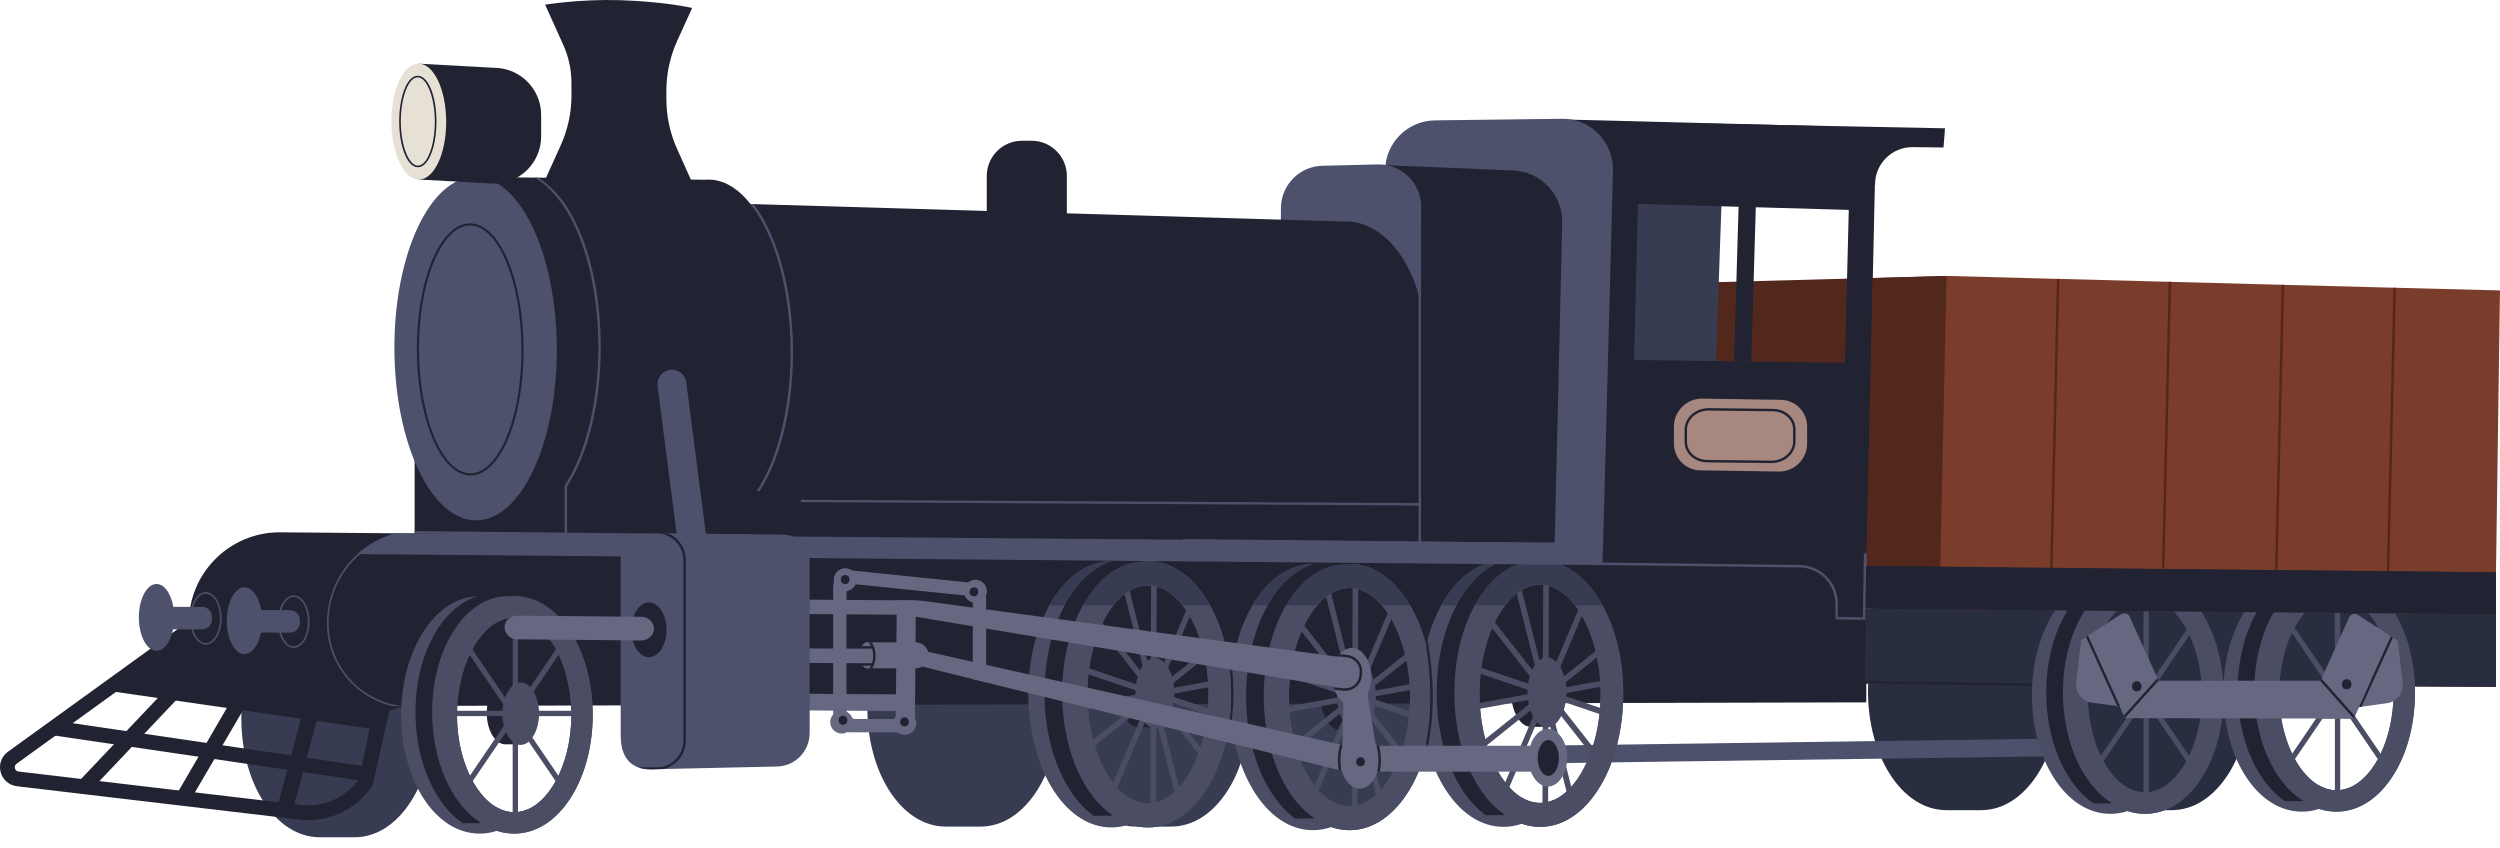 <svg width="3902" height="1324" viewBox="0 0 3902 1324" fill="none" xmlns="http://www.w3.org/2000/svg">
<g clip-path="url(#clip0_1642_255)">
<path d="M646.09 1243.05C665.25 1209.48 675.73 1166.67 675.73 1121.54C675.73 1073.42 663.8 1027.92 642.15 993.44C618.98 956.56 587.37 936.25 553.14 936.25C551.12 936.25 504.06 933.64 495.51 936.34C462.73 937.78 432.57 957.92 410.27 993.44C388.61 1027.92 376.69 1073.41 376.69 1121.54C376.69 1169.67 388.62 1215.17 410.27 1249.64C433.43 1286.53 465.05 1306.83 499.28 1306.83C508.49 1306.83 550.85 1306.83 553.13 1306.83C570.06 1306.83 586.34 1301.86 601.29 1292.38C612.19 1285.47 622.36 1276.15 631.56 1264.61C635.25 1259.97 638.79 1254.99 642.15 1249.64C643.5 1247.48 644.82 1245.28 646.1 1243.04L646.09 1243.05Z" fill="#383C52"/>
<path d="M1623.17 1226.38C1642.33 1192.81 1652.81 1150 1652.81 1104.87C1652.81 1056.75 1640.88 1011.25 1619.23 976.77C1596.06 939.89 1564.45 919.58 1530.22 919.58C1528.2 919.58 1481.14 916.97 1472.59 919.67C1439.81 921.11 1409.65 941.25 1387.35 976.77C1365.69 1011.25 1353.77 1056.74 1353.77 1104.87C1353.77 1153 1365.7 1198.5 1387.35 1232.97C1410.51 1269.86 1442.13 1290.16 1476.36 1290.16C1485.57 1290.16 1527.93 1290.16 1530.21 1290.16C1547.14 1290.16 1563.42 1285.19 1578.37 1275.71C1589.27 1268.8 1599.44 1259.48 1608.64 1247.94C1612.33 1243.3 1615.87 1238.32 1619.23 1232.97C1620.58 1230.81 1621.9 1228.61 1623.18 1226.37L1623.17 1226.38Z" fill="#383C52"/>
<path d="M1920.66 1226.38C1939.82 1192.81 1950.3 1150 1950.3 1104.87C1950.3 1056.75 1938.38 1011.25 1916.72 976.77C1893.55 939.89 1861.94 919.58 1827.71 919.58C1825.69 919.58 1778.63 916.97 1770.08 919.67C1737.3 921.11 1707.14 941.25 1684.84 976.77C1663.18 1011.25 1651.26 1056.74 1651.26 1104.87C1651.26 1153 1663.18 1198.5 1684.84 1232.97C1708 1269.86 1739.62 1290.16 1773.85 1290.16C1783.06 1290.16 1825.42 1290.16 1827.7 1290.16C1844.63 1290.16 1860.91 1285.19 1875.86 1275.71C1886.76 1268.8 1896.93 1259.48 1906.13 1247.94C1909.82 1243.3 1913.36 1238.32 1916.72 1232.97C1918.07 1230.81 1919.39 1228.61 1920.67 1226.37L1920.66 1226.38Z" fill="#383C52"/>
<path d="M3184.97 1200.73C3204.13 1167.16 3214.61 1124.35 3214.61 1079.22C3214.61 1031.1 3202.69 985.6 3181.03 951.12C3157.86 914.24 3126.25 893.93 3092.02 893.93C3090 893.93 3042.94 891.32 3034.39 894.02C3001.61 895.46 2971.45 915.6 2949.15 951.12C2927.49 985.6 2915.57 1031.09 2915.57 1079.22C2915.57 1127.35 2927.5 1172.85 2949.15 1207.32C2972.31 1244.21 3003.93 1264.51 3038.16 1264.51C3047.37 1264.51 3089.73 1264.51 3092.01 1264.51C3108.94 1264.51 3125.22 1259.54 3140.17 1250.06C3151.07 1243.15 3161.24 1233.83 3170.44 1222.29C3174.13 1217.65 3177.67 1212.67 3181.03 1207.32C3182.38 1205.16 3183.7 1202.96 3184.98 1200.72L3184.97 1200.73Z" fill="#292D40"/>
<path d="M3482.45 1200.73C3501.61 1167.16 3512.09 1124.35 3512.09 1079.22C3512.09 1031.1 3500.16 985.6 3478.51 951.12C3455.34 914.24 3423.73 893.93 3389.5 893.93C3387.48 893.93 3340.42 891.32 3331.87 894.02C3299.09 895.46 3268.93 915.6 3246.63 951.12C3224.97 985.6 3213.05 1031.09 3213.05 1079.22C3213.05 1127.35 3224.98 1172.85 3246.63 1207.32C3269.79 1244.21 3301.41 1264.51 3335.64 1264.51C3344.85 1264.51 3387.21 1264.51 3389.49 1264.51C3406.42 1264.51 3422.7 1259.54 3437.65 1250.06C3448.55 1243.15 3458.72 1233.83 3467.92 1222.29C3471.61 1217.65 3475.15 1212.67 3478.51 1207.32C3479.86 1205.16 3481.18 1202.96 3482.46 1200.72L3482.45 1200.73Z" fill="#292D40"/>
<path d="M2189.93 1218.68C2209.09 1185.11 2219.57 1142.3 2219.57 1097.17C2219.57 1049.05 2207.64 1003.55 2185.99 969.07C2162.82 932.19 2131.21 911.88 2096.98 911.88C2094.96 911.88 2047.9 909.27 2039.35 911.97C2006.57 913.41 1976.41 933.55 1954.11 969.07C1932.45 1003.55 1920.53 1049.04 1920.53 1097.17C1920.53 1145.3 1932.46 1190.8 1954.11 1225.27C1977.27 1262.16 2008.89 1282.46 2043.12 1282.46C2052.33 1282.46 2094.69 1282.46 2096.97 1282.46C2113.9 1282.46 2130.18 1277.49 2145.13 1268.01C2156.03 1261.1 2166.2 1251.78 2175.4 1240.24C2179.09 1235.6 2182.63 1230.62 2185.99 1225.27C2187.34 1223.11 2188.66 1220.91 2189.94 1218.67L2189.93 1218.68Z" fill="#383C52"/>
<path d="M3226.86 1180.05L2416.78 1191.24V1163.67L3226.86 1152.49V1180.05Z" fill="#4D516B"/>
<path d="M3038.15 430.68L3028.77 854.17L2650.05 861.06L2659.51 440.92L3038.15 430.68Z" fill="#52281D"/>
<path d="M2676.8 606.27H2526.78L2539.61 241.7H2689.62L2676.8 606.27Z" fill="#383C52"/>
<path d="M2833.84 196.61L2445.74 186.58L2501.63 865.43L2913.34 870.88L2926.19 293.79C2927.59 241.44 2886.21 197.88 2833.84 196.61ZM2879.58 566.13L2727.02 564.16L2700.11 563.8L2550.47 561.86L2556.46 318.23L2707.16 322.54L2734.06 323.31L2885.56 327.63L2879.58 566.13Z" fill="#212332"/>
<path d="M1179.88 666.88V847.69L647.16 840.54V659.73L1179.88 666.88Z" fill="#212332"/>
<path d="M2437.82 185.41L2239.66 187.88C2197.36 188.41 2163.04 222.26 2161.92 264.54L2146.97 860.63L2501.72 865.34L2517.51 266.22C2518.69 221.55 2482.5 184.85 2437.81 185.41H2437.82Z" fill="#4D516B"/>
<path d="M2360.45 266.06L2157.73 257.61L2217.07 776.86L2216.55 859.14L2426.08 865.77L2438.28 347.97C2439.46 303.84 2404.58 267.14 2360.45 266.06Z" fill="#212332"/>
<path d="M2029.24 681.33C2080.21 681.01 2131.18 680.71 2182.14 681.48C2193.22 681.65 2204.31 681.88 2215.39 682.16L2218.23 324.72C2219.22 287.07 2188.72 256.14 2151.06 256.61L2064.83 258.69C2029.18 259.13 2000.25 287.66 1999.31 323.3L1995.46 681.52C2006.72 681.46 2017.98 681.39 2029.23 681.32L2029.24 681.33Z" fill="#4D516B"/>
<path d="M2218 689.786V851L1177 838.214V677L2206.06 689.634L2216.83 689.777L2218 689.786Z" fill="#212332"/>
<path d="M1106.81 280.33C1104.74 280.3 1102.68 280.39 1100.64 280.57L742.09 276.11V811.56L1101.97 816.04C1103.58 816.19 1105.19 816.29 1106.81 816.31C1176.82 817.18 1233.58 697.9 1233.58 549.9C1233.58 401.9 1176.82 281.2 1106.81 280.33Z" fill="#212332"/>
<path d="M2377.17 558.26C2377.17 682.07 2320.42 788.27 2250.41 787.54C2248.78 787.53 2247.18 787.44 2245.56 787.31L1183.35 766.51L1178.75 766.47L1142.15 766.18V318.24L1168.99 318.46L1173.9 318.5L2093.99 345.68C2096.03 345.53 2098.09 345.45 2100.16 345.47C2151.39 346 2195.52 391.28 2215.51 464.05C2217.03 469.57 2219.64 481.09 2219.64 481.09C2219.64 481.09 2377.18 531.93 2377.18 558.27L2377.17 558.26Z" fill="#212332"/>
<path d="M743.322 812.154C813.335 811.897 869.651 691.702 869.109 543.691C868.566 395.68 811.37 275.901 741.357 276.157C671.345 276.414 615.028 396.609 615.571 544.62C616.113 692.632 673.309 812.41 743.322 812.154Z" fill="#4D516B"/>
<path d="M734.42 742.09C734.25 742.09 734.07 742.09 733.9 742.09C711.38 741.77 690.33 720.83 674.64 683.11C659.14 645.85 650.6 596.52 650.6 544.2C650.6 464.88 670.48 394.03 701.24 363.7C711.4 353.68 722.23 348.6 733.43 348.6C733.6 348.6 733.78 348.6 733.95 348.6C756.47 348.92 777.52 369.86 793.21 407.58C808.71 444.84 817.25 494.17 817.25 546.49C817.25 625.81 797.37 696.66 766.61 726.99C756.45 737.01 745.62 742.09 734.42 742.09ZM733.43 351.98C723.15 351.98 713.12 356.73 703.61 366.1C673.46 395.83 653.98 465.74 653.98 544.19C653.98 650.82 689.85 738.08 733.95 738.7C744.41 738.85 754.59 734.1 764.24 724.58C794.39 694.85 813.87 624.94 813.87 546.49C813.87 439.86 778 352.6 733.9 351.98C733.74 351.98 733.59 351.98 733.43 351.98Z" fill="#212332"/>
<path d="M426.1 987.52L293.07 970.5L12.39 1173.32C2.27 1180.63 -2.19 1193.13 1.03 1205.2C4.24 1217.25 14.33 1225.88 26.73 1227.2L110.63 1237.11L468.47 1279.39C472.74 1279.84 477 1280.06 481.22 1280.06C520.98 1280.06 558.3 1260.39 580.76 1226.86L581.62 1225.56L629.32 1013.5L426.11 987.52H426.1ZM560.71 1215.26C542.49 1241.58 512.81 1256.97 481.18 1256.97C477.77 1256.97 474.33 1256.79 470.88 1256.43L287.45 1234.76L29.15 1204.24C24.97 1203.79 23.67 1200.6 23.32 1199.25C22.96 1197.89 22.49 1194.48 25.9 1192.02L299.43 994.37L413.85 1009.32L598.32 1033.44L560.71 1215.25V1215.26Z" fill="#212332"/>
<path d="M579.23 1197.48L92.78 1125.72C89.41 1128.88 85.31 1131.4 81.42 1133.57C75.34 1136.96 68.75 1139.66 62.54 1142.96C65.69 1144.63 69.15 1145.78 72.82 1146.27L578.44 1220.59C579.44 1212.9 579.99 1205.21 579.21 1197.48H579.23Z" fill="#212332"/>
<path d="M602.31 1117.67L192.18 1058.09C188.78 1061.26 184.65 1063.8 180.73 1065.97C174.6 1069.38 167.95 1072.1 161.7 1075.42C164.87 1077.08 168.36 1078.22 172.07 1078.7L598.32 1140.36C599.85 1132.83 601.2 1125.27 602.31 1117.67Z" fill="#212332"/>
<path d="M337.84 992.81L120.14 1222.52C127.09 1224.03 133.95 1226.06 140.76 1227.89C142.38 1228.32 144.01 1228.75 145.65 1229.17L355.72 1007.51C350.48 1002.16 344.57 996.58 337.85 992.82L337.84 992.81Z" fill="#212332"/>
<path d="M431.31 972.03L272.27 1245.65C279.38 1245.52 286.52 1245.92 293.57 1246.13C295.24 1246.18 296.93 1246.22 298.62 1246.25L453.37 982.22C447.04 978.22 438.73 974.14 431.31 972.03Z" fill="#212332"/>
<path d="M507.8 978.17L430.66 1268.1C437.94 1265.99 445.44 1264.35 452.76 1262.57C454.5 1262.15 456.25 1261.71 458 1261.26L532.43 981.48C524.63 979.66 516.1 977.98 507.79 978.16L507.8 978.17Z" fill="#212332"/>
<path d="M1200.43 359.11C1193.04 343.39 1184.89 329.8 1176.14 318.49L1171.23 318.45C1208.65 364.92 1233.89 451.41 1233.89 549.9C1233.89 636.67 1213.67 717.45 1180.98 766.47L1185.58 766.51C1198.11 747.22 1208.92 723.2 1217.43 695.45C1230.71 652.16 1237.73 601.83 1237.73 549.9C1237.73 478.03 1224.48 410.29 1200.42 359.11H1200.43Z" fill="#4D516B"/>
<path d="M2913.55 852.13L2912.88 1096.25L1264.26 1100.29H1260.41L967.51 1101.01H963.66L631.62 1101.84L585.23 1116.12L201.03 1062.91C234.38 1025.72 293.93 981.46 293.93 981.46C293.93 981.46 294.83 975.54 294.83 972.43C294.83 933.32 310.69 897.92 336.33 872.29C361.97 846.67 397.38 830.82 436.5 830.82L618.57 832.38L630.32 832.48L2913.54 852.12L2913.55 852.13Z" fill="#212332"/>
<path d="M630.48 1102.16L613.44 1102.2C589.17 1096.88 566.87 1084.66 548.85 1066.49C524 1041.43 510.31 1008.1 510.31 972.6C510.31 934.02 525.18 897.74 552.18 870.46C554.09 868.52 556.04 866.66 558.04 864.86C575.22 849.31 595.52 838.39 617.45 832.71L621.17 832.75H621.18C621.46 833.02 621.8 832.96 622.04 832.75H622.05L629.19 832.81C604.34 837.11 581.21 848.09 561.9 864.88C559.19 867.24 556.55 869.7 553.99 872.29C527.49 899.08 512.88 934.71 512.88 972.6C512.88 1007.39 526.31 1040.09 550.67 1064.65C572.35 1086.51 600.36 1099.59 630.49 1102.16H630.48Z" fill="#4D516B"/>
<path d="M2740.91 308.17L2740.46 323.31L2733.42 564.16L2706.51 563.8L2713.56 322.54L2713.98 308.17H2740.91Z" fill="#212332"/>
<path d="M3895.73 958.95L3895.77 1072.2L3724.95 1071.21H3721.09L3550.46 1070.21H3546.6L2913.34 1066.56C2913.34 1066.56 2924.57 850.9 2928.06 849.77C2928.92 849.49 2928.55 848.13 2927.69 848.41C2923.01 849.92 3038.16 430.68 3038.16 430.68L3210.48 435.23L3214.33 435.32L3384.88 439.82L3388.74 439.92L3561.31 444.47L3565.17 444.57L3735.71 449.07L3739.57 449.17L3901.97 453.29L3895.71 895.22V917.84L3895.74 958.95H3895.73Z" fill="#7A3C2B"/>
<path d="M3895.77 1072.2L2910.85 1066.51L2912.05 949.53L3895.73 958.95L3895.77 1072.2Z" fill="#292D40"/>
<path d="M3203.28 1067.22L2910.91 1062.96V1066.81L3203.28 1071.07V1067.22Z" fill="#212332"/>
<path d="M1040.08 154.81V141.69C1040.08 114.72 1045.87 88.07 1057.05 63.53L1080.35 12.41C1080.35 12.41 1038.27 2.49 967.5 0.27C905.58 -1.67 850.82 7.28 850.82 7.28L879.19 70.14C887.53 88.62 891.85 108.65 891.88 128.92L891.99 148.94C891.99 175.74 886.28 202.22 875.23 226.64L851.68 278.67C851.68 278.67 866.02 282.05 891.99 285.27V291.49H1040.08V288.2C1064.07 286.08 1079.71 283.48 1079.71 283.48L1056.59 231.95C1045.71 207.69 1040.08 181.4 1040.08 154.81Z" fill="#212332"/>
<path d="M770.89 286.6L653.63 280.19V99.38L770.89 105.79C811.61 105.79 844.63 138.8 844.63 179.53V212.87C844.63 253.59 811.62 286.61 770.89 286.61V286.6Z" fill="#212332"/>
<path d="M3320.94 1229.53C3316.2 1232.19 3311.29 1234.14 3306.27 1235.37C3293.05 1220.16 3278.01 1206.56 3266.69 1189.74C3253.29 1169.85 3244.49 1147.28 3240.16 1123.73C3235.84 1100.24 3235.91 1075.95 3239.5 1052.37C3243.04 1029.09 3249.46 1004.89 3260.87 984.18C3270.97 965.84 3286.33 951.09 3296.78 933.1C3305.14 933.56 3313.25 936.07 3320.94 940.38C3329.48 935.6 3338.53 933.01 3347.87 933.01C3355.03 933.01 3362.03 934.54 3368.75 937.41C3354.62 921.06 3338.4 909.74 3320.95 904.01C3312.24 901.14 3303.23 899.68 3294.02 899.68C3259.78 899.68 3228.16 919.99 3205.01 956.87C3183.35 991.35 3171.43 1036.84 3171.43 1084.97C3171.43 1133.1 3183.35 1178.6 3205.01 1213.07C3228.17 1249.96 3259.79 1270.26 3294.02 1270.26C3303.23 1270.26 3312.24 1268.8 3320.95 1265.93C3338.4 1260.2 3354.63 1248.88 3368.75 1232.53C3362.03 1235.4 3355.03 1236.93 3347.87 1236.93C3338.54 1236.93 3329.48 1234.34 3320.94 1229.56V1229.53Z" fill="#4A4D63"/>
<path d="M3619.71 1226.11C3614.97 1228.77 3610.06 1230.72 3605.04 1231.95C3591.82 1216.74 3576.78 1203.14 3565.46 1186.32C3552.06 1166.43 3543.26 1143.86 3538.93 1120.31C3534.61 1096.82 3534.68 1072.53 3538.27 1048.95C3541.81 1025.67 3548.23 1001.47 3559.64 980.76C3569.74 962.42 3585.1 947.67 3595.55 929.68C3603.91 930.14 3612.02 932.65 3619.71 936.96C3628.25 932.18 3637.3 929.59 3646.64 929.59C3653.8 929.59 3660.8 931.12 3667.52 933.99C3653.39 917.64 3637.17 906.32 3619.72 900.59C3611.01 897.72 3602 896.26 3592.79 896.26C3558.55 896.26 3526.93 916.57 3503.78 953.45C3482.12 987.93 3470.2 1033.42 3470.2 1081.55C3470.2 1129.68 3482.12 1175.18 3503.78 1209.65C3526.94 1246.54 3558.56 1266.84 3592.79 1266.84C3602 1266.84 3611.01 1265.38 3619.72 1262.51C3637.17 1256.78 3653.4 1245.46 3667.52 1229.11C3660.8 1231.98 3653.8 1233.51 3646.64 1233.51C3637.31 1233.51 3628.25 1230.92 3619.71 1226.14V1226.11Z" fill="#4A4D63"/>
<path d="M653.963 280.262C677.595 280.176 696.604 239.601 696.421 189.636C696.238 139.671 676.932 99.237 653.3 99.324C629.668 99.41 610.659 139.985 610.842 189.95C611.025 239.915 630.331 280.349 653.963 280.262Z" fill="#E7E1D5"/>
<path d="M652.3 261.07C652.24 261.07 652.17 261.07 652.11 261.07C635.79 260.83 623.01 229.27 623.01 189.22C623.01 159.94 630.06 134.08 640.96 123.34C644.48 119.87 648.26 118.16 652.14 118.2C668.46 118.44 681.24 150 681.24 190.05C681.24 219.33 674.19 245.19 663.29 255.93C659.83 259.34 656.13 261.07 652.3 261.07ZM651.96 120.77C648.82 120.77 645.73 122.25 642.77 125.17C632.49 135.3 625.58 161.04 625.58 189.23C625.58 226.57 637.75 258.3 652.15 258.51C655.34 258.56 658.48 257.08 661.49 254.11C671.77 243.98 678.68 218.24 678.68 190.05C678.68 152.71 666.51 120.98 652.11 120.77C652.06 120.77 652.01 120.77 651.96 120.77Z" fill="#212332"/>
<path d="M775.59 1260.37C770.85 1263.03 765.94 1264.98 760.92 1266.21C747.7 1251 732.66 1237.4 721.34 1220.58C707.94 1200.69 699.14 1178.12 694.81 1154.57C690.49 1131.08 690.56 1106.79 694.15 1083.21C697.69 1059.93 704.11 1035.73 715.52 1015.02C725.62 996.68 740.98 981.93 751.43 963.94C759.79 964.4 767.9 966.91 775.59 971.22C784.13 966.44 793.18 963.85 802.52 963.85C809.68 963.85 816.68 965.38 823.4 968.25C809.27 951.9 793.05 940.58 775.6 934.85C766.89 931.98 757.88 930.52 748.67 930.52C714.43 930.52 682.81 950.83 659.66 987.71C638 1022.19 626.08 1067.68 626.08 1115.81C626.08 1163.94 638 1209.44 659.66 1243.91C682.82 1280.8 714.44 1301.1 748.67 1301.1C757.88 1301.1 766.89 1299.64 775.6 1296.77C793.05 1291.04 809.28 1279.72 823.4 1263.37C816.68 1266.24 809.68 1267.77 802.52 1267.77C793.19 1267.77 784.13 1265.18 775.59 1260.4V1260.37Z" fill="#4A4D63"/>
<path d="M885.15 831.38L1179.88 834.43V838.28L885.15 835.23L881.3 835.19L647.16 832.77V828.92L881.3 831.34L885.15 831.38Z" fill="#4D516B"/>
<path d="M2498.46 848.09V851.94L2366.16 850.56L2315.93 850.05L2249.06 849.36L2218.35 849.04L2198.84 848.83L1959.14 846.35L1934.78 846.1L1846 845.18V841.33L1934.76 842.26L1959.12 842.5L2198.8 844.99L2218.35 845.19L2249.02 845.51L2315.89 846.2L2366.12 846.72L2498.46 848.09Z" fill="#4D516B"/>
<path d="M2077.79 1250.1C2072.78 1253.07 2067.58 1255.27 2062.26 1256.65C2048.27 1239.6 2032.34 1224.34 2020.36 1205.5C2006.18 1183.2 1996.86 1157.9 1992.28 1131.49C1987.7 1105.15 1987.78 1077.93 1991.57 1051.49C1995.31 1025.4 2002.11 998.26 2014.19 975.04C2019.83 964.2 2027.01 954.49 2034.17 944.77C2040.58 936.04 2046.98 927.32 2052.21 917.78C2061.06 918.29 2069.65 921.1 2077.79 925.94C2086.83 920.58 2096.42 917.68 2106.29 917.68C2113.87 917.68 2121.28 919.39 2128.4 922.6C2113.44 904.28 2121.03 887.02 2102.56 880.59C2102.37 880.53 2102.18 880.46 2101.97 880.41C2091.96 877.49 2058.83 880.29 2049.28 880.29C2013.03 880.29 1979.56 903.05 1955.05 944.4C1954.97 944.52 1954.91 944.64 1954.84 944.76C1939.03 971.52 1928.14 1004.17 1922.98 1039.61C1921.99 1046.26 1921.22 1053.01 1920.67 1059.83C1920.64 1060.06 1920.62 1060.3 1920.61 1060.54C1919.87 1069.58 1919.49 1078.75 1919.49 1088.01C1919.49 1095.31 1919.72 1102.54 1920.18 1109.71C1920.23 1110.44 1920.27 1111.18 1920.33 1111.92C1920.68 1116.98 1921.15 1122 1921.73 1126.97C1926.28 1166.21 1937.73 1202.44 1955.04 1231.63C1979.56 1273 2013.02 1295.74 2049.27 1295.74C2059.02 1295.74 2068.56 1294.1 2077.77 1290.88C2096.25 1284.46 2113.43 1271.76 2128.38 1253.44C2121.26 1256.66 2113.85 1258.36 2106.27 1258.36C2096.4 1258.36 2086.81 1255.46 2077.77 1250.1H2077.79Z" fill="#4A4D63"/>
<path d="M1921.74 1126.97C1920.87 1131.89 1919.82 1136.79 1918.53 1141.66C1917.9 1144.06 1914.2 1143.03 1914.82 1140.63C1917.5 1130.41 1919.19 1120.09 1920.18 1109.7C1921.73 1093.4 1921.51 1076.96 1920.6 1060.54C1921.16 1053.47 1921.95 1046.5 1922.97 1039.61C1925.32 1068.74 1926.8 1098.17 1921.73 1126.96L1921.74 1126.97Z" fill="#212332"/>
<path d="M2375.28 1244.97C2370.27 1247.94 2365.07 1250.14 2359.75 1251.52C2345.76 1234.47 2329.83 1219.21 2317.85 1200.37C2303.67 1178.07 2294.35 1152.77 2289.77 1126.36C2285.19 1100.02 2285.27 1072.8 2289.06 1046.36C2292.8 1020.27 2299.6 993.13 2311.68 969.91C2316.32 960.99 2322.02 952.8 2327.89 944.76C2335.52 934.3 2343.44 924.05 2349.7 912.64C2358.55 913.15 2367.14 915.96 2375.28 920.8C2384.32 915.44 2393.91 912.54 2403.78 912.54C2411.36 912.54 2418.77 914.25 2425.89 917.46C2410.93 899.14 2418.52 881.88 2400.05 875.45C2399.86 875.39 2399.67 875.32 2399.46 875.27C2389.45 872.35 2356.32 875.15 2346.77 875.15C2310.52 875.15 2277.05 897.91 2252.54 939.26C2251.48 941.07 2250.42 942.89 2249.41 944.75C2240.54 960.8 2233.37 978.81 2228.06 998.13C2227.29 1000.89 2226.56 1003.67 2225.89 1006.46C2225.83 1006.72 2225.76 1006.99 2225.7 1007.24C2219.97 1031.03 2216.98 1056.59 2216.98 1082.85C2216.98 1109.11 2220.02 1135.17 2225.85 1159.13C2226.27 1160.9 2226.72 1162.66 2227.18 1164.4C2227.46 1165.48 2227.76 1166.55 2228.05 1167.62C2233.97 1189.16 2242.21 1209.06 2252.53 1226.46C2277.05 1267.83 2310.51 1290.57 2346.76 1290.57C2356.51 1290.57 2366.05 1288.93 2375.26 1285.71C2393.74 1279.29 2410.92 1266.59 2425.87 1248.27C2418.75 1251.49 2411.34 1253.19 2403.76 1253.19C2393.89 1253.19 2384.3 1250.29 2375.26 1244.93L2375.28 1244.97Z" fill="#4A4D63"/>
<path d="M1763.21 1245.82C1758.18 1248.81 1752.99 1250.99 1747.68 1252.37C1733.68 1235.33 1717.76 1220.07 1705.78 1201.22C1691.59 1178.93 1682.28 1153.62 1677.69 1127.22C1673.13 1100.88 1673.2 1073.66 1677 1047.22C1680.74 1021.11 1687.54 993.99 1699.62 970.76C1704.43 961.51 1710.37 953.08 1716.46 944.77C1723.9 934.6 1731.55 924.6 1737.64 913.51C1746.49 914.02 1755.08 916.83 1763.22 921.67C1772.26 916.31 1781.84 913.4 1791.72 913.4C1799.3 913.4 1806.71 915.12 1813.83 918.34C1798.87 900 1806.46 882.76 1787.98 876.33C1787.79 876.27 1787.58 876.2 1787.36 876.14C1777.33 873.23 1744.25 876.02 1734.71 876.02C1698.46 876.02 1664.99 898.79 1640.48 940.13C1639.57 941.66 1638.68 943.21 1637.83 944.77C1616.57 982.83 1604.93 1031.93 1604.93 1083.74C1604.93 1135.55 1617.55 1188.71 1640.49 1227.35C1665.01 1268.7 1698.47 1291.46 1734.72 1291.46C1744.47 1291.46 1754.01 1289.82 1763.22 1286.6C1781.7 1280.18 1798.88 1267.48 1813.83 1249.16C1806.71 1252.38 1799.3 1254.08 1791.72 1254.08C1781.83 1254.08 1772.26 1251.18 1763.22 1245.81L1763.21 1245.82Z" fill="#4A4D63"/>
<path d="M803.38 930.51H746.64V960.32H803.38V930.51Z" fill="#4A4D63"/>
<path d="M2419.09 1079.7C2419.09 1071.2 2417.94 1063.07 2415.92 1055.81V1025.03H2388.16V1025.07C2372 1025.68 2358.45 1050.44 2358.45 1079.7C2358.45 1108.96 2371.99 1133.71 2388.16 1134.33V1134.37H2415.92V1103.59C2417.94 1096.33 2419.09 1088.21 2419.09 1079.7Z" fill="#212332"/>
<path d="M2403.78 1290.62C2367.54 1290.62 2334.07 1267.85 2309.54 1226.51C2286.62 1187.87 2273.99 1136.86 2273.99 1082.9C2273.99 1028.94 2286.61 977.93 2309.54 939.29C2334.07 897.95 2367.53 875.18 2403.78 875.18C2440.03 875.18 2473.49 897.95 2498.02 939.29C2520.94 977.93 2533.57 1028.94 2533.57 1082.9C2533.57 1136.86 2520.95 1187.87 2498.02 1226.51C2473.49 1267.85 2440.03 1290.62 2403.78 1290.62ZM2403.78 912.55C2352.56 912.55 2309.29 990.56 2309.29 1082.9C2309.29 1175.24 2352.56 1253.25 2403.78 1253.25C2455 1253.25 2498.27 1175.24 2498.27 1082.9C2498.27 990.56 2455 912.55 2403.78 912.55Z" fill="#4A4D63"/>
<path d="M2501.15 944.77C2500.14 942.91 2499.09 941.08 2498.02 939.28C2473.49 897.93 2440.02 875.17 2403.77 875.17C2402.32 875.17 2400.88 875.21 2399.45 875.29C2391.2 875.69 2383.11 877.28 2375.27 880.03C2356.79 886.45 2339.61 899.15 2324.67 917.47C2319.34 924.02 2314.27 931.32 2309.54 939.28C2308.48 941.08 2307.42 942.91 2306.41 944.77C2285.46 982.69 2273.99 1031.45 2273.99 1082.88C2273.99 1136.85 2286.61 1187.86 2309.53 1226.49C2314.26 1234.45 2319.33 1241.75 2324.66 1248.3C2339.6 1266.62 2356.78 1279.32 2375.26 1285.74C2384.48 1288.96 2394.02 1290.6 2403.76 1290.6C2440.01 1290.6 2473.48 1267.85 2498.01 1226.49C2520.94 1187.86 2533.55 1136.85 2533.55 1082.88C2533.55 1028.91 2522.09 982.68 2501.13 944.77H2501.15ZM2425.89 1248.31C2418.77 1251.53 2411.36 1253.23 2403.78 1253.23C2393.91 1253.23 2384.32 1250.33 2375.28 1244.97C2337.48 1222.59 2309.29 1157.42 2309.29 1082.88C2309.29 1026.81 2325.25 976 2349.27 944.77C2357.16 934.5 2365.93 926.34 2375.27 920.8C2384.31 915.44 2393.9 912.54 2403.77 912.54C2411.35 912.54 2418.76 914.25 2425.88 917.46C2437.64 922.77 2448.61 932.18 2458.28 944.76C2482.31 976 2498.27 1026.79 2498.27 1082.87C2498.27 1161.55 2466.85 1229.82 2425.87 1248.29L2425.89 1248.31ZM2349.69 912.65C2343.43 924.06 2335.51 934.31 2327.88 944.77H2349.27C2357.16 934.5 2365.93 926.34 2375.27 920.8C2367.13 915.97 2358.54 913.16 2349.69 912.64V912.65Z" fill="#4A4D63"/>
<path d="M2414.59 1026.04C2398.16 1026.04 2384.27 1051.07 2384.27 1080.7C2384.27 1110.33 2398.15 1135.36 2414.59 1135.36C2431.03 1135.36 2444.91 1110.33 2444.91 1080.7C2444.91 1051.07 2431.03 1026.04 2414.59 1026.04Z" fill="#4A4D63"/>
<path d="M2472.4 930.73L2335.96 1252.69L2344.08 1256.13L2479.14 937.43C2477.03 935.05 2474.77 932.8 2472.39 930.73H2472.4Z" fill="#4A4D63"/>
<path d="M2408.69 906.82L2407.46 1256.49L2416.28 1256.52L2417.5 910.38C2414.64 909 2411.68 907.81 2408.69 906.82Z" fill="#4A4D63"/>
<path d="M2298.91 1176.41C2299.37 1177.44 2299.81 1178.47 2300.24 1179.5L2510.8 1011.4C2510.58 1010.22 2510.38 1009.03 2510.19 1007.83C2509.87 1005.72 2509.62 1003.42 2509.3 1001.1L2296.39 1171.07C2297.28 1172.83 2298.11 1174.62 2298.9 1176.4L2298.91 1176.41Z" fill="#4A4D63"/>
<path d="M2517.97 1059.14L2294.02 1100.02C2293.97 1102 2293.85 1103.97 2293.71 1105.9C2293.63 1107.02 2293.53 1108.14 2293.42 1109.25L2517.61 1068.33C2517.71 1065.27 2517.86 1062.2 2517.98 1059.14H2517.97Z" fill="#4A4D63"/>
<path d="M2373.29 913.42L2456.86 1245.73L2448.27 1248.38L2365.55 919.45C2368.04 917.32 2370.62 915.31 2373.29 913.42Z" fill="#4A4D63"/>
<path d="M2496.41 1179.05L2315.1 948.31C2313.43 951.12 2311.9 954.02 2310.49 956.98L2492.55 1188.67C2493.92 1185.5 2495.22 1182.3 2496.42 1179.06L2496.41 1179.05Z" fill="#4A4D63"/>
<path d="M2295.62 1036.78L2292.63 1045.62L2520.23 1122.44L2523.21 1113.59L2295.62 1036.78Z" fill="#4A4D63"/>
<path d="M2498.03 939.28C2473.5 897.93 2440.03 875.17 2403.78 875.17C2402.33 875.17 2400.89 875.21 2399.46 875.29C2389.45 872.37 2356.32 875.17 2346.77 875.17C2310.52 875.17 2277.05 897.93 2252.54 939.28C2251.48 941.09 2250.42 942.91 2249.41 944.77H2349.27C2357.16 934.5 2365.93 926.34 2375.27 920.8C2384.31 915.44 2393.9 912.54 2403.77 912.54C2411.35 912.54 2418.76 914.25 2425.88 917.46C2437.64 922.77 2448.61 932.18 2458.28 944.76H2501.15C2500.14 942.9 2499.09 941.07 2498.02 939.27L2498.03 939.28Z" fill="#383C52"/>
<path d="M2397.7 871.1C2390.71 871.1 2383.82 871.93 2377.08 873.56C2377.3 872.77 2377.5 871.98 2377.67 871.18C2376.51 871.13 2375.34 871.11 2374.17 871.11C2337.19 871.11 2303.11 894.26 2278.21 936.28C2255.08 975.3 2242.34 1026.75 2242.34 1081.14C2242.34 1135.55 2255.07 1187 2278.19 1226C2290.05 1246.02 2303.99 1261.74 2319.34 1272.73C2320.39 1272.59 2321.44 1272.44 2322.5 1272.3C2322.66 1272.35 2322.84 1272.38 2323.03 1272.38C2329.41 1272.51 2335.78 1272.44 2342.16 1272.2C2342.4 1272.37 2342.63 1272.56 2342.87 1272.73C2344.96 1272.44 2347.06 1272.17 2349.15 1271.87C2347.62 1270.88 2346.11 1269.82 2344.61 1268.73C2344.37 1268.34 2344.01 1268.04 2343.51 1267.93C2329.28 1257.34 2316.3 1242.48 2305.18 1223.71C2282.46 1185.38 2269.95 1134.75 2269.95 1081.14C2269.95 1027.55 2282.47 976.92 2305.2 938.57C2329.33 897.85 2362.19 875.42 2397.72 875.42C2398.5 875.42 2399.28 875.45 2400.06 875.47C2400.51 874.06 2400.91 872.63 2401.22 871.18C2400.05 871.13 2398.89 871.11 2397.72 871.11L2397.7 871.1Z" fill="#212332"/>
<path d="M816.98 1112.95C816.98 1105.36 815.89 1098.12 813.99 1091.64V1064.19H787.77V1064.23C772.5 1064.78 759.71 1086.86 759.71 1112.96C759.71 1139.06 772.5 1161.14 787.77 1161.69V1161.73H813.99V1134.28C815.9 1127.8 816.98 1120.56 816.98 1112.97V1112.95Z" fill="#212332"/>
<path d="M802.52 1301.09C768.28 1301.09 736.67 1280.78 713.5 1243.9C691.85 1209.43 679.92 1163.94 679.92 1115.8C679.92 1067.66 691.85 1022.17 713.5 987.7C736.67 950.82 768.28 930.51 802.52 930.51C836.76 930.51 868.37 950.82 891.54 987.7C913.19 1022.17 925.12 1067.66 925.12 1115.8C925.12 1163.94 913.19 1209.43 891.54 1243.9C868.37 1280.78 836.76 1301.09 802.52 1301.09ZM802.52 963.86C754.14 963.86 713.26 1033.44 713.26 1115.81C713.26 1198.18 754.13 1267.76 802.52 1267.76C850.91 1267.76 891.78 1198.18 891.78 1115.81C891.78 1033.44 850.91 963.86 802.52 963.86Z" fill="#4A4D63"/>
<path d="M891.53 987.7C868.36 950.82 836.75 930.51 802.52 930.51C793.31 930.51 784.3 931.97 775.59 934.84C758.14 940.57 741.91 951.89 727.79 968.24C722.75 974.09 717.97 980.59 713.51 987.69C691.85 1022.17 679.93 1067.66 679.93 1115.79C679.93 1163.92 691.85 1209.42 713.51 1243.89C717.97 1250.99 722.76 1257.49 727.79 1263.34C741.91 1279.69 758.14 1291.01 775.59 1296.74C784.3 1299.61 793.31 1301.07 802.52 1301.07C836.76 1301.07 868.36 1280.77 891.53 1243.88C913.19 1209.41 925.11 1163.92 925.11 1115.78C925.11 1067.64 913.18 1022.16 891.53 987.68V987.7ZM823.4 1263.35C816.68 1266.22 809.68 1267.75 802.52 1267.75C793.19 1267.75 784.13 1265.16 775.59 1260.38C739.88 1240.43 713.26 1182.29 713.26 1115.81C713.26 1049.33 739.88 991.19 775.59 971.24C784.13 966.46 793.18 963.87 802.52 963.87C809.68 963.87 816.68 965.4 823.4 968.27C862.11 984.75 891.78 1045.64 891.78 1115.82C891.78 1186 862.11 1246.89 823.4 1263.37V1263.35Z" fill="#4A4D63"/>
<path d="M812.73 1065.09C797.21 1065.09 784.09 1087.42 784.09 1113.84C784.09 1140.26 797.2 1162.59 812.73 1162.59C828.26 1162.59 841.37 1140.26 841.37 1113.84C841.37 1087.42 828.26 1065.09 812.73 1065.09Z" fill="#4A4D63"/>
<path d="M808.5 943.98H800.17V1281.86H808.5V943.98Z" fill="#4A4D63"/>
<path d="M881.21 993.68L713.5 1239.95L720.39 1244.64L886.32 1000.99C884.73 998.48 883.03 996.04 881.21 993.68Z" fill="#4A4D63"/>
<path d="M723.73 993.68L891.44 1239.95L884.55 1244.64L718.62 1000.99C720.21 998.48 721.91 996.04 723.73 993.68Z" fill="#4A4D63"/>
<path d="M911.03 1109.39H684.13V1117.72H911.03V1109.39Z" fill="#4A4D63"/>
<path d="M793.54 926.51C786.94 926.51 780.44 927.25 774.08 928.7C774.28 928 774.47 927.29 774.62 926.57C773.52 926.53 772.42 926.5 771.31 926.5C736.38 926.5 704.37 947.17 681.19 984.69C659.66 1019.53 648.03 1065.47 648.47 1114.04C648.9 1162.62 661.35 1208.56 683.5 1243.39C694.86 1261.26 708.16 1275.3 722.74 1285.12C723.73 1284.99 724.72 1284.86 725.72 1284.73C725.88 1284.77 726.04 1284.8 726.22 1284.8C732.25 1284.91 738.27 1284.86 744.29 1284.64C744.52 1284.79 744.74 1284.96 744.97 1285.11C746.94 1284.86 748.92 1284.61 750.89 1284.34C749.44 1283.45 748 1282.51 746.57 1281.53C746.34 1281.18 746 1280.91 745.52 1280.82C731.99 1271.36 719.61 1258.09 708.96 1241.33C687.19 1207.11 674.96 1161.9 674.53 1114.03C674.1 1066.17 685.52 1020.96 706.68 986.73C729.15 950.37 760 930.34 793.56 930.34C794.3 930.34 795.03 930.36 795.77 930.38C796.19 929.12 796.55 927.84 796.83 926.55C795.73 926.51 794.63 926.48 793.52 926.48L793.54 926.51Z" fill="#212332"/>
<path d="M1807.03 1080.55C1807.03 1072.05 1805.88 1063.92 1803.86 1056.66V1025.88H1776.1V1025.92C1759.94 1026.53 1746.39 1051.29 1746.39 1080.55C1746.39 1109.81 1759.93 1134.56 1776.1 1135.18V1135.22H1803.86V1104.44C1805.88 1097.18 1807.03 1089.06 1807.03 1080.55Z" fill="#212332"/>
<path d="M1802.52 1026.89C1786.09 1026.89 1772.2 1051.92 1772.2 1081.55C1772.2 1111.18 1786.08 1136.21 1802.52 1136.21C1818.96 1136.21 1832.84 1111.18 1832.84 1081.55C1832.84 1051.92 1818.96 1026.89 1802.52 1026.89Z" fill="#4A4D63"/>
<path d="M1860.33 931.59L1723.89 1253.55L1732.01 1256.99L1867.07 938.29C1864.96 935.91 1862.7 933.66 1860.32 931.59H1860.33Z" fill="#4A4D63"/>
<path d="M1796.63 907.67L1795.4 1257.34L1804.22 1257.37L1805.44 911.23C1802.58 909.85 1799.62 908.66 1796.63 907.67Z" fill="#4A4D63"/>
<path d="M1686.85 1177.26C1687.31 1178.29 1687.75 1179.32 1688.18 1180.35L1898.74 1012.25C1898.52 1011.07 1898.32 1009.88 1898.13 1008.68C1897.81 1006.57 1897.56 1004.27 1897.24 1001.95L1684.33 1171.92C1685.22 1173.68 1686.05 1175.47 1686.84 1177.25L1686.85 1177.26Z" fill="#4A4D63"/>
<path d="M1905.9 1059.99L1681.95 1100.87C1681.9 1102.85 1681.78 1104.82 1681.64 1106.75C1681.56 1107.87 1681.46 1108.99 1681.35 1110.1L1905.54 1069.18C1905.64 1066.12 1905.79 1063.05 1905.91 1059.99H1905.9Z" fill="#4A4D63"/>
<path d="M1761.23 914.27L1844.8 1246.58L1836.21 1249.23L1753.49 920.3C1755.98 918.17 1758.56 916.16 1761.23 914.27Z" fill="#4A4D63"/>
<path d="M1884.34 1179.91L1703.03 949.17C1701.36 951.98 1699.83 954.88 1698.42 957.83L1880.48 1189.52C1881.85 1186.35 1883.15 1183.15 1884.35 1179.91H1884.34Z" fill="#4A4D63"/>
<path d="M1683.58 1037.64L1680.6 1046.49L1908.19 1123.31L1911.18 1114.46L1683.58 1037.64Z" fill="#4A4D63"/>
<path d="M1791.72 1291.48C1755.48 1291.48 1722.01 1268.71 1697.48 1227.37C1674.56 1188.73 1661.93 1137.72 1661.93 1083.76C1661.93 1029.8 1674.55 978.79 1697.48 940.15C1722.01 898.81 1755.47 876.04 1791.72 876.04C1827.97 876.04 1861.43 898.81 1885.96 940.15C1908.88 978.79 1921.51 1029.8 1921.51 1083.76C1921.51 1137.72 1908.89 1188.73 1885.96 1227.37C1861.43 1268.71 1827.97 1291.48 1791.72 1291.48ZM1791.72 913.4C1740.5 913.4 1697.23 991.41 1697.23 1083.75C1697.23 1176.09 1740.5 1254.1 1791.72 1254.1C1842.94 1254.1 1886.21 1176.09 1886.21 1083.75C1886.21 991.41 1842.94 913.4 1791.72 913.4Z" fill="#4A4D63"/>
<path d="M1920.68 1059.84C1917.67 1016.95 1906.56 976.92 1888.61 944.77C1887.75 943.21 1886.87 941.65 1885.96 940.13C1861.43 898.79 1827.98 876.02 1791.73 876.02C1790.27 876.02 1788.82 876.06 1787.37 876.14C1779.14 876.55 1771.06 878.15 1763.23 880.88C1744.75 887.3 1727.57 900 1712.62 918.33C1707.29 924.88 1702.22 932.17 1697.5 940.13C1696.59 941.66 1695.7 943.21 1694.85 944.77C1673.6 982.83 1661.95 1031.93 1661.95 1083.74C1661.95 1135.55 1674.58 1188.71 1697.51 1227.35C1702.23 1235.31 1707.29 1242.6 1712.63 1249.16C1727.58 1267.48 1744.76 1280.18 1763.24 1286.6C1772.46 1289.82 1782 1291.46 1791.74 1291.46C1827.99 1291.46 1861.44 1268.7 1885.97 1227.35C1904.86 1195.51 1916.76 1155.27 1920.36 1111.91C1921.14 1102.65 1921.53 1093.24 1921.53 1083.74C1921.53 1075.7 1921.25 1067.72 1920.7 1059.84H1920.68ZM1813.83 1249.17C1806.71 1252.39 1799.3 1254.09 1791.72 1254.09C1781.83 1254.09 1772.26 1251.19 1763.22 1245.82C1725.42 1223.46 1697.24 1158.28 1697.24 1083.74C1697.24 1027.14 1713.5 975.93 1737.87 944.77C1745.59 934.9 1754.13 927.04 1763.22 921.66C1772.26 916.3 1781.84 913.39 1791.72 913.39C1799.3 913.39 1806.71 915.11 1813.83 918.33C1825.33 923.51 1836.08 932.61 1845.58 944.77C1869.97 975.93 1886.21 1027.14 1886.21 1083.74C1886.21 1162.42 1854.81 1230.69 1813.83 1249.16V1249.17ZM1737.63 913.51C1731.54 924.6 1723.88 934.6 1716.45 944.77H1737.86C1745.58 934.9 1754.12 927.04 1763.21 921.66C1755.07 916.83 1746.48 914.02 1737.63 913.5V913.51Z" fill="#4A4D63"/>
<path d="M1885.95 940.13C1861.42 898.79 1827.97 876.02 1791.72 876.02C1790.26 876.02 1788.81 876.06 1787.36 876.14C1777.33 873.23 1744.25 876.02 1734.71 876.02C1698.46 876.02 1664.99 898.79 1640.48 940.13C1639.57 941.66 1638.68 943.21 1637.83 944.77H1737.87C1745.59 934.9 1754.13 927.04 1763.22 921.66C1772.26 916.3 1781.84 913.39 1791.72 913.39C1799.3 913.39 1806.71 915.11 1813.83 918.33C1825.33 923.51 1836.08 932.61 1845.58 944.77H1888.61C1887.75 943.21 1886.87 941.65 1885.96 940.13H1885.95Z" fill="#383C52"/>
<path d="M1785.64 871.96C1778.65 871.96 1771.76 872.79 1765.02 874.42C1765.24 873.63 1765.44 872.84 1765.61 872.04C1764.45 871.99 1763.28 871.97 1762.11 871.97C1725.13 871.97 1691.05 895.12 1666.15 937.14C1643.02 976.16 1630.28 1027.61 1630.28 1082C1630.28 1136.41 1643.01 1187.86 1666.13 1226.86C1677.99 1246.88 1691.93 1262.6 1707.28 1273.59C1708.33 1273.45 1709.38 1273.3 1710.44 1273.16C1710.6 1273.21 1710.78 1273.24 1710.97 1273.24C1717.35 1273.37 1723.72 1273.3 1730.1 1273.06C1730.34 1273.23 1730.57 1273.42 1730.81 1273.59C1732.9 1273.31 1735 1273.03 1737.09 1272.73C1735.56 1271.74 1734.05 1270.68 1732.55 1269.59C1732.31 1269.2 1731.95 1268.9 1731.45 1268.79C1717.22 1258.2 1704.24 1243.34 1693.12 1224.57C1670.4 1186.24 1657.89 1135.61 1657.89 1082C1657.89 1028.41 1670.41 977.78 1693.14 939.43C1717.27 898.71 1750.13 876.28 1785.66 876.28C1786.44 876.28 1787.22 876.31 1788 876.33C1788.45 874.92 1788.85 873.49 1789.16 872.04C1788 871.99 1786.83 871.97 1785.66 871.97L1785.64 871.96Z" fill="#212332"/>
<path d="M2121.61 1084.83C2121.61 1076.33 2120.46 1068.2 2118.44 1060.94V1030.16H2090.68V1030.2C2074.52 1030.81 2060.97 1055.57 2060.97 1084.83C2060.97 1114.09 2074.51 1138.84 2090.68 1139.46V1139.5H2118.44V1108.72C2120.46 1101.46 2121.61 1093.34 2121.61 1084.83Z" fill="#212332"/>
<path d="M2117.11 1031.17C2100.68 1031.17 2086.79 1056.2 2086.79 1085.83C2086.79 1115.46 2100.67 1140.49 2117.11 1140.49C2133.55 1140.49 2147.43 1115.46 2147.43 1085.83C2147.43 1056.2 2133.55 1031.17 2117.11 1031.17Z" fill="#4A4D63"/>
<path d="M2174.91 935.86L2038.47 1257.82L2046.59 1261.26L2181.65 942.56C2179.54 940.18 2177.28 937.93 2174.9 935.86H2174.91Z" fill="#4A4D63"/>
<path d="M2111.21 911.95L2109.98 1261.62L2118.8 1261.65L2120.02 915.51C2117.16 914.13 2114.2 912.94 2111.21 911.95Z" fill="#4A4D63"/>
<path d="M2001.43 1181.54C2001.89 1182.57 2002.33 1183.6 2002.76 1184.63L2213.32 1016.53C2213.1 1015.35 2212.9 1014.16 2212.71 1012.96C2212.39 1010.85 2212.14 1008.55 2211.82 1006.23L1998.91 1176.2C1999.8 1177.96 2000.63 1179.75 2001.42 1181.53L2001.43 1181.54Z" fill="#4A4D63"/>
<path d="M2220.48 1064.26L1996.53 1105.14C1996.48 1107.12 1996.36 1109.09 1996.22 1111.02C1996.14 1112.14 1996.04 1113.26 1995.93 1114.37L2220.12 1073.45C2220.22 1070.39 2220.37 1067.32 2220.49 1064.26H2220.48Z" fill="#4A4D63"/>
<path d="M2075.81 918.55L2159.38 1250.86L2150.79 1253.51L2068.07 924.58C2070.56 922.45 2073.14 920.44 2075.81 918.55Z" fill="#4A4D63"/>
<path d="M2198.93 1184.18L2017.62 953.44C2015.95 956.25 2014.42 959.15 2013.01 962.11L2195.07 1193.8C2196.44 1190.63 2197.74 1187.43 2198.94 1184.19L2198.93 1184.18Z" fill="#4A4D63"/>
<path d="M1998.15 1041.9L1995.16 1050.75L2222.76 1127.57L2225.74 1118.72L1998.15 1041.9Z" fill="#4A4D63"/>
<path d="M2106.3 1295.75C2070.06 1295.75 2036.59 1272.98 2012.06 1231.64C1989.14 1193 1976.51 1141.99 1976.51 1088.03C1976.51 1034.07 1989.13 983.06 2012.06 944.42C2036.59 903.08 2070.05 880.31 2106.3 880.31C2142.55 880.31 2176.01 903.08 2200.54 944.42C2223.46 983.06 2236.09 1034.07 2236.09 1088.03C2236.09 1141.99 2223.47 1193 2200.54 1231.64C2176.01 1272.98 2142.55 1295.75 2106.3 1295.75ZM2106.3 917.68C2055.08 917.68 2011.81 995.69 2011.81 1088.03C2011.81 1180.37 2055.08 1258.38 2106.3 1258.38C2157.52 1258.38 2200.79 1180.37 2200.79 1088.03C2200.79 995.69 2157.52 917.68 2106.3 917.68Z" fill="#4A4D63"/>
<path d="M2225.89 1006.49C2219.94 983.85 2211.49 962.96 2200.74 944.77C2200.68 944.65 2200.6 944.53 2200.53 944.41C2176 903.06 2142.53 880.3 2106.28 880.3C2104.83 880.3 2103.39 880.34 2101.96 880.42C2093.72 880.82 2085.62 882.41 2077.78 885.16C2059.3 891.58 2042.12 904.28 2027.18 922.6C2021.85 929.15 2016.78 936.45 2012.05 944.41C2011.99 944.53 2011.91 944.65 2011.84 944.77C1989.04 983.37 1976.5 1034.23 1976.5 1088.01C1976.5 1141.79 1989.12 1192.99 2012.04 1231.62C2016.77 1239.58 2021.84 1246.88 2027.17 1253.43C2042.11 1271.75 2059.29 1284.45 2077.77 1290.87C2086.99 1294.09 2096.53 1295.73 2106.27 1295.73C2142.52 1295.73 2175.99 1272.98 2200.52 1231.62C2212.16 1212 2221.14 1189.19 2227.17 1164.43C2233.02 1140.41 2236.07 1114.58 2236.07 1088.01C2236.07 1059.56 2232.56 1031.92 2225.88 1006.48L2225.89 1006.49ZM2128.4 1253.44C2121.28 1256.66 2113.87 1258.36 2106.29 1258.36C2096.42 1258.36 2086.83 1255.46 2077.79 1250.1C2039.99 1227.72 2011.8 1162.55 2011.8 1088.01C2011.8 1028.74 2029.62 975.38 2055.95 944.77C2062.72 936.88 2070.05 930.51 2077.79 925.93C2086.83 920.57 2096.42 917.67 2106.29 917.67C2113.87 917.67 2121.28 919.38 2128.4 922.59C2138.5 927.15 2148.03 934.73 2156.64 944.76C2182.96 975.37 2200.8 1028.74 2200.8 1088C2200.8 1166.68 2169.38 1234.95 2128.4 1253.42V1253.44ZM2052.21 917.78C2046.98 927.32 2040.58 936.04 2034.17 944.77H2055.96C2062.73 936.88 2070.06 930.51 2077.8 925.93C2069.66 921.1 2061.07 918.29 2052.22 917.77L2052.21 917.78Z" fill="#4A4D63"/>
<path d="M2200.54 944.41C2176.01 903.06 2142.54 880.3 2106.29 880.3C2104.84 880.3 2103.4 880.34 2101.97 880.42C2091.96 877.5 2058.83 880.3 2049.28 880.3C2013.03 880.3 1979.56 903.06 1955.05 944.41C1954.97 944.53 1954.91 944.65 1954.84 944.77H2055.95C2062.72 936.88 2070.05 930.51 2077.79 925.93C2086.83 920.57 2096.42 917.67 2106.29 917.67C2113.87 917.67 2121.28 919.38 2128.4 922.59C2138.5 927.15 2148.03 934.73 2156.64 944.76H2200.75C2200.69 944.64 2200.61 944.52 2200.54 944.4V944.41Z" fill="#383C52"/>
<path d="M2228.06 1167.65C2227.28 1164.84 2226.55 1162.02 2225.85 1159.16C2235.47 1109.25 2233.85 1057.67 2225.7 1007.26C2226.43 1004.2 2227.21 1001.16 2228.06 998.14C2237.95 1054.28 2240.1 1112.09 2228.06 1167.64V1167.65Z" fill="#212332"/>
<path d="M2100.22 876.23C2093.23 876.23 2086.34 877.06 2079.6 878.69C2079.82 877.9 2080.02 877.11 2080.19 876.31C2079.03 876.26 2077.86 876.24 2076.69 876.24C2039.71 876.24 2005.63 899.39 1980.73 941.41C1957.6 980.43 1944.86 1031.88 1944.86 1086.27C1944.86 1140.68 1957.59 1192.13 1980.71 1231.13C1992.57 1251.15 2006.51 1266.87 2021.86 1277.86C2022.91 1277.72 2023.96 1277.57 2025.02 1277.43C2025.18 1277.48 2025.36 1277.51 2025.55 1277.51C2031.93 1277.64 2038.3 1277.57 2044.68 1277.33C2044.92 1277.5 2045.15 1277.69 2045.39 1277.86C2047.48 1277.58 2049.58 1277.3 2051.67 1277C2050.14 1276.01 2048.63 1274.95 2047.13 1273.86C2046.89 1273.47 2046.53 1273.17 2046.03 1273.06C2031.8 1262.47 2018.82 1247.61 2007.7 1228.84C1984.98 1190.51 1972.47 1139.88 1972.47 1086.27C1972.47 1032.68 1984.99 982.05 2007.72 943.7C2031.85 902.98 2064.71 880.55 2100.24 880.55C2101.02 880.55 2101.8 880.58 2102.58 880.6C2103.03 879.19 2103.43 877.76 2103.74 876.31C2102.57 876.26 2101.41 876.24 2100.24 876.24L2100.22 876.23Z" fill="#212332"/>
<path d="M381.52 1020.92C396.746 1020.92 409.09 997.567 409.09 968.76C409.09 939.953 396.746 916.6 381.52 916.6C366.293 916.6 353.95 939.953 353.95 968.76C353.95 997.567 366.293 1020.92 381.52 1020.92Z" fill="#4D516B"/>
<path d="M458.45 1011.3C444.84 1011.3 433.77 992.89 433.77 970.27C433.77 947.65 444.84 929.24 458.45 929.24C472.06 929.24 483.13 947.65 483.13 970.27C483.13 992.89 472.06 1011.3 458.45 1011.3ZM458.45 931.8C446.25 931.8 436.33 949.06 436.33 970.27C436.33 991.48 446.25 1008.74 458.45 1008.74C470.65 1008.74 480.57 991.48 480.57 970.27C480.57 949.06 470.65 931.8 458.45 931.8Z" fill="#4D516B"/>
<path d="M372.33 952.31H452.65C461.16 952.31 468.07 959.22 468.07 967.73V971.94C468.07 980.45 461.16 987.36 452.65 987.36H372.33V952.31Z" fill="#4D516B"/>
<path d="M244.31 1015.79C259.536 1015.79 271.88 992.437 271.88 963.63C271.88 934.823 259.536 911.47 244.31 911.47C229.083 911.47 216.74 934.823 216.74 963.63C216.74 992.437 229.083 1015.79 244.31 1015.79Z" fill="#4D516B"/>
<path d="M321.25 1006.17C307.64 1006.17 296.57 987.76 296.57 965.14C296.57 942.52 307.64 924.11 321.25 924.11C334.86 924.11 345.93 942.52 345.93 965.14C345.93 987.76 334.86 1006.17 321.25 1006.17ZM321.25 926.67C309.05 926.67 299.13 943.93 299.13 965.14C299.13 986.35 309.05 1003.61 321.25 1003.61C333.45 1003.61 343.37 986.35 343.37 965.14C343.37 943.93 333.45 926.67 321.25 926.67Z" fill="#4D516B"/>
<path d="M235.12 947.18H315.44C323.95 947.18 330.86 954.09 330.86 962.6V966.81C330.86 975.32 323.95 982.23 315.44 982.23H235.12V947.18Z" fill="#4D516B"/>
<path d="M1039.76 579.03C1030.51 583.04 1025.04 592.68 1026.33 602.67L1059.84 861.59H1105.36L1071.17 596.88C1069.24 581.97 1053.57 573.06 1039.77 579.04L1039.76 579.03Z" fill="#4D516B"/>
<path d="M2217.93 335.76V847.11C2217.93 849.74 2214.08 849.74 2214.08 847.11V335.76C2214.08 333.13 2217.93 333.13 2217.93 335.76Z" fill="#4D516B"/>
<path d="M3347.86 1270.25C3313.62 1270.25 3282.01 1249.94 3258.84 1213.06C3237.19 1178.59 3225.26 1133.1 3225.26 1084.96C3225.26 1036.82 3237.19 991.33 3258.84 956.86C3282.01 919.98 3313.62 899.67 3347.86 899.67C3382.1 899.67 3413.71 919.98 3436.88 956.86C3458.53 991.33 3470.46 1036.82 3470.46 1084.96C3470.46 1133.1 3458.53 1178.59 3436.88 1213.06C3413.71 1249.94 3382.1 1270.25 3347.86 1270.25ZM3347.86 933.02C3299.48 933.02 3258.6 1002.6 3258.6 1084.97C3258.6 1167.34 3299.47 1236.92 3347.86 1236.92C3396.25 1236.92 3437.12 1167.34 3437.12 1084.97C3437.12 1002.6 3396.25 933.02 3347.86 933.02Z" fill="#4A4D63"/>
<path d="M3436.88 956.86C3413.71 919.98 3382.1 899.67 3347.87 899.67C3338.66 899.67 3329.65 901.13 3320.94 904C3303.49 909.73 3287.26 921.05 3273.14 937.4C3268.1 943.25 3263.32 949.75 3258.86 956.85C3237.2 991.33 3225.28 1036.82 3225.28 1084.95C3225.28 1133.08 3237.2 1178.58 3258.86 1213.05C3263.32 1220.15 3268.11 1226.65 3273.14 1232.5C3287.26 1248.85 3303.49 1260.17 3320.94 1265.9C3329.65 1268.77 3338.66 1270.23 3347.87 1270.23C3382.11 1270.23 3413.71 1249.93 3436.88 1213.04C3458.54 1178.57 3470.46 1133.08 3470.46 1084.94C3470.46 1036.8 3458.53 991.32 3436.88 956.84V956.86ZM3368.74 1232.51C3362.02 1235.38 3355.02 1236.91 3347.86 1236.91C3338.53 1236.91 3329.47 1234.32 3320.93 1229.54C3285.22 1209.59 3258.6 1151.45 3258.6 1084.97C3258.6 1018.49 3285.22 960.35 3320.93 940.4C3329.47 935.62 3338.52 933.03 3347.86 933.03C3355.02 933.03 3362.02 934.56 3368.74 937.43C3407.45 953.91 3437.12 1014.8 3437.12 1084.98C3437.12 1155.16 3407.45 1216.05 3368.74 1232.53V1232.51Z" fill="#4A4D63"/>
<path d="M3353.85 913.14H3345.52V1251.02H3353.85V913.14Z" fill="#4A4D63"/>
<path d="M3426.56 962.84L3258.85 1209.11L3265.74 1213.8L3431.67 970.15C3430.08 967.64 3428.38 965.2 3426.56 962.84Z" fill="#4A4D63"/>
<path d="M3269.08 962.84L3436.79 1209.11L3429.9 1213.8L3263.97 970.15C3265.56 967.64 3267.26 965.2 3269.08 962.84Z" fill="#4A4D63"/>
<path d="M3456.38 1078.55H3229.48V1086.88H3456.38V1078.55Z" fill="#4A4D63"/>
<path d="M3338.89 895.67C3332.29 895.67 3325.79 896.41 3319.43 897.86C3319.63 897.16 3319.82 896.45 3319.97 895.73C3318.87 895.69 3317.77 895.66 3316.66 895.66C3281.73 895.66 3249.72 916.33 3226.54 953.85C3205.01 988.69 3193.38 1034.63 3193.82 1083.2C3194.25 1131.78 3206.7 1177.72 3228.85 1212.55C3240.21 1230.42 3253.51 1244.46 3268.09 1254.28C3269.08 1254.15 3270.07 1254.02 3271.07 1253.89C3271.23 1253.93 3271.39 1253.96 3271.57 1253.96C3277.6 1254.07 3283.62 1254.02 3289.64 1253.8C3289.87 1253.95 3290.09 1254.12 3290.32 1254.27C3292.29 1254.02 3294.27 1253.77 3296.24 1253.5C3294.79 1252.61 3293.35 1251.67 3291.92 1250.69C3291.69 1250.34 3291.35 1250.07 3290.87 1249.98C3277.34 1240.52 3264.96 1227.25 3254.31 1210.49C3232.54 1176.27 3220.31 1131.06 3219.88 1083.19C3219.45 1035.33 3230.87 990.12 3252.03 955.89C3274.5 919.53 3305.35 899.5 3338.91 899.5C3339.65 899.5 3340.38 899.52 3341.12 899.54C3341.54 898.28 3341.9 897 3342.18 895.71C3341.08 895.67 3339.98 895.64 3338.87 895.64L3338.89 895.67Z" fill="#212332"/>
<path d="M3646.63 1266.83C3612.39 1266.83 3580.78 1246.52 3557.61 1209.64C3535.96 1175.17 3524.03 1129.68 3524.03 1081.54C3524.03 1033.4 3535.96 987.91 3557.61 953.44C3580.78 916.56 3612.39 896.25 3646.63 896.25C3680.87 896.25 3712.48 916.56 3735.65 953.44C3757.3 987.91 3769.23 1033.4 3769.23 1081.54C3769.23 1129.68 3757.3 1175.17 3735.65 1209.64C3712.48 1246.52 3680.87 1266.83 3646.63 1266.83ZM3646.63 929.6C3598.25 929.6 3557.37 999.18 3557.37 1081.55C3557.37 1163.92 3598.24 1233.5 3646.63 1233.5C3695.02 1233.5 3735.89 1163.92 3735.89 1081.55C3735.89 999.18 3695.02 929.6 3646.63 929.6Z" fill="#4A4D63"/>
<path d="M3735.65 953.44C3712.48 916.56 3680.87 896.25 3646.64 896.25C3637.43 896.25 3628.42 897.71 3619.71 900.58C3602.26 906.31 3586.03 917.63 3571.91 933.98C3566.87 939.83 3562.09 946.33 3557.63 953.43C3535.97 987.91 3524.05 1033.4 3524.05 1081.53C3524.05 1129.66 3535.98 1175.16 3557.63 1209.63C3562.09 1216.73 3566.88 1223.23 3571.91 1229.08C3586.03 1245.43 3602.26 1256.75 3619.71 1262.48C3628.42 1265.35 3637.43 1266.81 3646.64 1266.81C3680.88 1266.81 3712.48 1246.51 3735.65 1209.62C3757.31 1175.15 3769.23 1129.66 3769.23 1081.52C3769.23 1033.38 3757.31 987.9 3735.65 953.42V953.44ZM3667.51 1229.09C3660.79 1231.96 3653.79 1233.49 3646.63 1233.49C3637.3 1233.49 3628.24 1230.9 3619.7 1226.12C3583.99 1206.17 3557.37 1148.03 3557.37 1081.55C3557.37 1015.07 3583.99 956.93 3619.7 936.98C3628.24 932.2 3637.29 929.61 3646.63 929.61C3653.79 929.61 3660.79 931.14 3667.51 934.01C3706.22 950.49 3735.89 1011.38 3735.89 1081.56C3735.89 1151.74 3706.22 1212.63 3667.51 1229.11V1229.09Z" fill="#4A4D63"/>
<path d="M3652.62 909.72H3644.29V1247.6H3652.62V909.72Z" fill="#4A4D63"/>
<path d="M3725.32 959.42L3557.61 1205.69L3564.5 1210.38L3730.43 966.73C3728.84 964.22 3727.14 961.78 3725.32 959.42Z" fill="#4A4D63"/>
<path d="M3567.85 959.42L3735.56 1205.69L3728.67 1210.38L3562.74 966.73C3564.33 964.22 3566.03 961.78 3567.85 959.42Z" fill="#4A4D63"/>
<path d="M3755.14 1075.13H3528.24V1083.46H3755.14V1075.13Z" fill="#4A4D63"/>
<path d="M3637.66 892.25C3631.06 892.25 3624.56 892.99 3618.2 894.44C3618.4 893.74 3618.59 893.03 3618.74 892.31C3617.64 892.27 3616.54 892.24 3615.43 892.24C3580.5 892.24 3548.49 912.91 3525.31 950.43C3503.78 985.27 3492.15 1031.21 3492.59 1079.78C3493.02 1128.36 3505.47 1174.3 3527.62 1209.13C3538.98 1227 3552.28 1241.04 3566.86 1250.86C3567.85 1250.73 3568.84 1250.6 3569.84 1250.47C3570 1250.51 3570.16 1250.54 3570.34 1250.54C3576.37 1250.65 3582.39 1250.6 3588.41 1250.38C3588.64 1250.53 3588.86 1250.7 3589.09 1250.85C3591.06 1250.6 3593.04 1250.35 3595.01 1250.08C3593.56 1249.19 3592.12 1248.25 3590.69 1247.27C3590.46 1246.92 3590.12 1246.65 3589.64 1246.56C3576.11 1237.1 3563.73 1223.83 3553.08 1207.07C3531.31 1172.85 3519.08 1127.64 3518.65 1079.77C3518.22 1031.91 3529.64 986.7 3550.8 952.47C3573.27 916.11 3604.12 896.08 3637.68 896.08C3638.42 896.08 3639.15 896.1 3639.89 896.12C3640.31 894.86 3640.67 893.58 3640.95 892.29C3639.85 892.25 3638.75 892.22 3637.64 892.22L3637.66 892.25Z" fill="#212332"/>
<path d="M937.7 541.78C937.7 593.71 930.69 644.04 917.4 687.33C908.89 715.08 897.68 739.7 885.15 758.98V835.22L881.3 835.18V757.8C882.61 755.84 883.89 753.82 885.15 751.75C915.36 702.27 933.85 624.77 933.85 541.78C933.85 444.43 909.18 358.8 872.48 311.96C872.26 311.68 864.35 301.24 854.67 292.38C845.69 284.15 834.9 277.46 834.69 277.21L839.6 277.25C839.77 277.47 849.75 283.42 858.24 291.19C868.24 300.35 876.99 311.55 877.18 311.81C885.51 322.83 893.3 335.94 900.38 351.01C924.45 402.18 937.69 469.93 937.69 541.8L937.7 541.78Z" fill="#4D516B"/>
<path d="M3038.15 430.68L3028.34 884.94H2912.94L2922.83 434.03L3038.15 430.68Z" fill="#52281D"/>
<path d="M2411.34 1164.03H2115.84V1204.42H2411.34V1164.03Z" fill="#656880"/>
<path d="M2149.43 1177.35L2094.29 1203.31L2096.61 1100.49L2096.18 1096.37L2093.58 1071.92L2132.29 1060.41L2134.72 1083.26L2135.3 1088.76L2149.43 1177.35Z" fill="#656880"/>
<path d="M2103.59 1164.88V1205.28L2093.56 1202.81L2089.49 1201.81L1539.18 1065.15L1518.35 1059.97L1424.31 1036.62L1424.63 1011.94L1518.35 1033.02L1539.18 1037.7L2091.59 1161.94L2095.33 1162.86L2103.59 1164.88Z" fill="#656880"/>
<path d="M2105.19 1076.05L1425.27 961.93L1435.77 937.22L2109.36 1027.96L2105.19 1076.05Z" fill="#656880"/>
<path d="M2122.23 1140.77C2105.8 1140.77 2091.91 1161.4 2091.91 1185.82C2091.91 1210.24 2105.79 1230.87 2122.23 1230.87C2138.67 1230.87 2152.55 1210.24 2152.55 1185.82C2152.55 1161.4 2138.67 1140.77 2122.23 1140.77Z" fill="#656880"/>
<path d="M2110.05 1011.26C2104.09 1011.26 2098.46 1013.98 2093.71 1018.61C2092.95 1019.34 2092.24 1020.11 2091.53 1020.93C2091.31 1021.19 2091.08 1021.47 2090.86 1021.74C2090.14 1022.61 2089.46 1023.55 2088.82 1024.51C2083.23 1032.73 2079.73 1044.05 2079.73 1056.32C2079.73 1062.04 2080.49 1067.54 2081.86 1072.63C2082.23 1074 2082.64 1075.34 2083.1 1076.64C2083.39 1077.5 2083.72 1078.33 2084.05 1079.15C2084.56 1080.39 2085.1 1081.61 2085.69 1082.78C2091.27 1093.97 2100.19 1101.37 2110.04 1101.37C2126.48 1101.37 2140.35 1080.74 2140.35 1056.31C2140.35 1031.88 2126.48 1011.25 2110.04 1011.25L2110.05 1011.26Z" fill="#656880"/>
<path d="M2415.87 1137.6C2399.44 1137.6 2385.55 1158.23 2385.55 1182.65C2385.55 1207.07 2399.43 1227.7 2415.87 1227.7C2432.31 1227.7 2446.19 1207.07 2446.19 1182.65C2446.19 1158.23 2432.31 1137.6 2415.87 1137.6Z" fill="#656880"/>
<path d="M2416.56 1155.07C2407.58 1155.07 2399.98 1167.89 2399.98 1183.05C2399.98 1198.21 2407.57 1211.03 2416.56 1211.03C2425.55 1211.03 2433.14 1198.22 2433.14 1183.05C2433.14 1167.88 2425.55 1155.07 2416.56 1155.07Z" fill="#212332"/>
<path d="M2093.56 1202.81L2089.48 1201.81C2087.36 1188.55 2088.07 1175.02 2091.58 1161.93L2095.32 1162.85C2091.79 1176.01 2091.2 1189.53 2093.55 1202.81H2093.56Z" fill="#212332"/>
<path d="M2153.65 1204.42H2149.73C2152.22 1190.97 2152.15 1177.15 2148.52 1164.03H2152.48C2155.93 1177.17 2156.03 1190.96 2153.65 1204.42Z" fill="#212332"/>
<path d="M2120.4 1031.84C2115.99 1026.35 2109.71 1022.92 2102.7 1022.15L2091.53 1020.93C2091.31 1021.19 2091.08 1021.47 2090.86 1021.74C2090.14 1022.61 2089.46 1023.55 2088.82 1024.51L2102.28 1025.97C2108.26 1026.62 2113.63 1029.57 2117.38 1034.25C2121.15 1038.94 2122.87 1044.82 2122.21 1050.8L2121.83 1054.34C2121.18 1060.33 2118.23 1065.69 2113.55 1069.46C2108.86 1073.23 2102.98 1074.94 2097 1074.28L2081.86 1072.63C2082.23 1074 2082.64 1075.34 2083.1 1076.64L2096.59 1078.11C2097.56 1078.21 2098.54 1078.26 2099.5 1078.26C2105.48 1078.26 2111.23 1076.25 2115.96 1072.45C2121.45 1068.04 2124.88 1061.76 2125.65 1054.75L2126.03 1051.2C2126.8 1044.2 2124.79 1037.33 2120.38 1031.83L2120.4 1031.84Z" fill="#212332"/>
<path d="M3895.55 893.33V897.19L3729.07 895.47L3725.21 895.42L3554.61 893.66L3550.75 893.62L3378.1 891.83L3374.25 891.79L3203.64 890.02L3199.78 889.98L2912.12 887.01V883.15L2917.47 883.2L3199.87 886.12L3203.73 886.16L3374.34 887.93L3378.19 887.97L3550.84 889.76L3554.7 889.8L3725.3 891.56L3729.16 891.61L3895.55 893.33Z" fill="#212332"/>
<path d="M3214.32 435.32L3203.73 886.16L3203.64 890.02L3199.78 889.98L3199.87 886.12L3210.48 435.23L3214.32 435.32Z" fill="#52281D"/>
<path d="M3388.73 439.92L3378.19 887.97L3378.1 891.83L3374.25 891.79L3374.34 887.93L3384.88 439.82L3388.73 439.92Z" fill="#52281D"/>
<path d="M3565.16 444.57L3554.7 889.8L3554.61 893.66L3550.75 893.62L3550.84 889.76L3561.3 444.47L3565.16 444.57Z" fill="#52281D"/>
<path d="M3739.56 449.18L3729.16 891.61L3729.07 895.47L3725.21 895.42L3725.3 891.56L3735.7 449.08L3739.56 449.18Z" fill="#52281D"/>
<path d="M3623.33 1059.47L3652.78 994.13L3666.55 963.59C3668.9 958.39 3675.32 956.52 3680.1 959.63C3697.2 970.79 3714.29 981.94 3731.4 993.12C3729.94 996.38 3728.45 999.69 3726.96 1003.02C3723.34 1011.06 3719.65 1019.29 3715.89 1027.67C3710.79 1039.09 3705.54 1050.73 3700.31 1062.39C3691.95 1081.02 3683.58 1099.65 3675.59 1117.48C3675.01 1118.79 3674.42 1120.1 3673.83 1121.39C3673.8 1121.45 3673.79 1121.51 3673.77 1121.57L3621.95 1121.69V1062.53L3623.32 1059.49L3623.33 1059.47Z" fill="#656880"/>
<path d="M3675.4 1104.51C3677.25 1104.27 3679.26 1104 3681.43 1103.7C3682.85 1103.51 3684.33 1103.3 3685.87 1103.08C3697.69 1101.46 3712.54 1099.38 3725.97 1097.5C3741.09 1095.39 3751.77 1081.62 3750.04 1066.45L3744.1 1014.19L3742.54 1000.37C3738.82 997.95 3735.12 995.52 3731.4 993.1C3723.95 988.24 3716.51 983.37 3709.08 978.52L3692.74 980.66L3682.89 981.96L3675.4 1104.51Z" fill="#656880"/>
<path d="M3681.43 1103.71C3682.85 1103.52 3684.33 1103.31 3685.87 1103.09L3730.27 1005.18L3734.76 995.31C3733.68 994.6 3732.62 993.91 3731.54 993.21L3727.06 1003.08L3681.42 1103.71H3681.43Z" fill="#212332"/>
<path d="M3700.3 1062.5C3691.29 1082.52 3682.28 1102.56 3673.74 1121.57L3316.98 1120.82L3290.69 1062.44H3365.88L3621.93 1062.48L3700.3 1062.5Z" fill="#656880"/>
<path d="M3367.26 1058.56L3337.81 993.22L3324.04 962.68C3321.69 957.48 3315.27 955.61 3310.49 958.72C3293.39 969.88 3276.3 981.03 3259.19 992.21C3260.65 995.47 3262.14 998.78 3263.63 1002.11C3267.25 1010.15 3270.94 1018.38 3274.7 1026.76C3279.8 1038.18 3285.05 1049.82 3290.28 1061.48C3298.64 1080.11 3307.01 1098.74 3315 1116.57C3315.58 1117.88 3316.17 1119.19 3316.76 1120.48C3316.79 1120.54 3316.8 1120.6 3316.82 1120.66L3368.64 1120.78V1061.62L3367.27 1058.58L3367.26 1058.56Z" fill="#656880"/>
<path d="M3315.18 1103.61C3313.33 1103.37 3311.32 1103.1 3309.15 1102.8C3307.73 1102.61 3306.25 1102.4 3304.71 1102.18C3292.89 1100.56 3278.04 1098.48 3264.61 1096.6C3249.49 1094.49 3238.81 1080.72 3240.54 1065.55L3246.48 1013.29L3248.04 999.47C3251.76 997.05 3255.46 994.62 3259.18 992.2C3266.63 987.34 3274.07 982.47 3281.5 977.62L3297.84 979.76L3307.69 981.06L3315.18 1103.61Z" fill="#656880"/>
<path d="M3368.63 1061.59V1062.88C3351.34 1082.07 3334.03 1101.28 3316.74 1120.47C3316.15 1119.18 3315.57 1117.87 3314.99 1116.56C3332.41 1097.22 3349.83 1077.9 3367.27 1058.56L3368.63 1061.59Z" fill="#212332"/>
<path d="M3621.97 1062.26V1063.55C3639.26 1082.35 3656.44 1102.79 3673.74 1121.59C3674.33 1120.28 3674.91 1118.96 3675.49 1117.64C3658.07 1098.69 3640.77 1078.14 3623.34 1059.2L3621.98 1062.27L3621.97 1062.26Z" fill="#212332"/>
<path d="M3335.09 1063.38C3325.15 1063.49 3325.13 1079.27 3335.09 1079.16C3345.03 1079.05 3345.05 1063.27 3335.09 1063.38Z" fill="#212332"/>
<path d="M3662.77 1060.15C3652.83 1060.26 3652.81 1076.04 3662.77 1075.93C3672.71 1075.82 3672.73 1060.04 3662.77 1060.15Z" fill="#212332"/>
<path d="M3309.16 1102.8C3307.74 1102.61 3306.26 1102.4 3304.72 1102.18L3260.32 1004.27L3255.83 994.4C3256.91 993.69 3257.97 993 3259.05 992.3L3263.52 1002.17L3309.16 1102.8Z" fill="#212332"/>
<path d="M1429.52 939.33L1428.19 1104.64L1428.1 1115.72L1428.05 1122.2C1427.96 1133.74 1418.59 1143.04 1407.05 1143.04H1398.01L1398.19 1122.2L1398.24 1115.49L1398.33 1104.23L1399.66 938.84C1399.66 938.33 1399.65 937.47 1399.67 936.96L1429.44 937.18C1429.48 937.85 1429.52 938.64 1429.52 939.33Z" fill="#656880"/>
<path d="M1428.1 1083.96L1427.84 1109.99L1417.93 1109.91L1397.97 1109.78L1251.25 1108.78C1245.77 1108.74 1240.84 1107.28 1237.26 1104.93C1233.68 1102.57 1231.48 1099.34 1231.48 1095.77C1231.48 1088.54 1240.55 1082.69 1251.66 1082.77L1398.24 1083.76H1398.33L1428.1 1083.95V1083.96Z" fill="#656880"/>
<path d="M1428.78 1013.01L1428.43 1035.66L1391.87 1035.45L1245.15 1034.58C1239.67 1034.55 1234.74 1033.27 1231.16 1031.23C1227.58 1029.18 1225.38 1026.37 1225.38 1023.26C1225.38 1016.97 1234.45 1011.87 1245.56 1011.94L1392.22 1012.8L1428.76 1013.01H1428.78Z" fill="#656880"/>
<path d="M1435.77 937.22L1435.42 959.71L1243.89 958.29C1238.41 958.26 1233.48 956.99 1229.9 954.96C1226.32 952.92 1224.12 950.13 1224.12 947.04C1224.12 940.79 1233.19 935.73 1244.3 935.8L1435.76 937.21L1435.77 937.22Z" fill="#656880"/>
<path d="M3035.79 200.27L3033.44 230.19L2985.99 229.65C2953.37 229.01 2926.58 255.27 2926.58 287.9V289.15L2645.34 283.61V192.57L3035.79 200.26V200.27Z" fill="#212332"/>
<path d="M1595.13 219.69H1610.16C1640.51 219.69 1665.15 244.33 1665.15 274.68V365.86H1540.14V274.68C1540.14 244.33 1564.78 219.69 1595.13 219.69Z" fill="#212332"/>
<path d="M1449.42 1022.84C1449.42 1034.05 1440.33 1043.14 1429.12 1043.14H1352.98V1002.54H1429.12C1440.33 1002.54 1449.42 1011.63 1449.42 1022.84Z" fill="#656880"/>
<path d="M1364.15 1022.81C1364.15 1030.29 1361.98 1036.81 1358.74 1040.36C1358.74 1040.37 1358.73 1040.37 1358.73 1040.39C1357.09 1042.17 1355.19 1043.2 1353.15 1043.2C1350.62 1043.2 1348.3 1041.62 1346.44 1038.97C1345.66 1037.87 1344.97 1036.57 1344.38 1035.12C1342.98 1031.7 1342.15 1027.44 1342.15 1022.81C1342.15 1018.99 1342.71 1015.41 1343.7 1012.36C1344.15 1010.96 1344.69 1009.67 1345.3 1008.51C1347.3 1004.75 1350.08 1002.42 1353.15 1002.42C1353.66 1002.42 1354.16 1002.48 1354.66 1002.61C1354.67 1002.61 1354.67 1002.62 1354.69 1002.62C1360.04 1003.99 1364.15 1012.51 1364.15 1022.8V1022.81Z" fill="#656880"/>
<path d="M1366.65 1023.58C1366.65 1031.5 1364.68 1038.49 1361.51 1043.13H1356.57C1357.34 1042.37 1358.06 1041.46 1358.72 1040.39C1358.72 1040.38 1358.73 1040.38 1358.73 1040.36C1359 1039.92 1359.26 1039.45 1359.5 1038.96H1346.43C1345.65 1037.86 1344.96 1036.56 1344.37 1035.11H1361.08C1362.16 1031.75 1362.8 1027.78 1362.8 1023.57C1362.8 1019.36 1362.2 1015.65 1361.17 1012.35H1343.69C1344.14 1010.95 1344.68 1009.66 1345.29 1008.5H1359.66C1358.3 1005.73 1356.58 1003.64 1354.67 1002.61C1354.66 1002.61 1354.66 1002.6 1354.64 1002.6C1354.6 1002.56 1354.55 1002.55 1354.51 1002.52H1360.34C1364.17 1007.08 1366.62 1014.74 1366.62 1023.56L1366.65 1023.58Z" fill="#212332"/>
<path d="M1539.18 936.24V1065.15L1518.36 1059.97V943.26C1518.36 936.14 1512.97 930.18 1505.9 929.45L1336.51 912.01C1328.32 911.16 1321.2 917.59 1321.2 925.82V1108.31C1321.2 1115.98 1327.42 1122.2 1335.09 1122.2H1428.05C1427.96 1133.74 1418.59 1143.04 1407.05 1143.04H1327.31C1312.44 1143.04 1300.38 1130.99 1300.38 1116.11V917.19C1300.38 901.23 1314.19 888.78 1330.06 890.4L1515.01 909.45C1528.74 910.86 1539.18 922.43 1539.18 936.24Z" fill="#656880"/>
<path d="M1319.17 886.92C1309.47 886.92 1301.22 895.17 1301.22 904.87C1301.22 914.57 1309.44 922.82 1319.17 922.82C1328.9 922.82 1337.12 914.57 1337.12 904.87C1337.12 895.17 1328.9 886.92 1319.17 886.92Z" fill="#656880"/>
<path d="M1522.41 904.87C1512.71 904.87 1504.46 913.12 1504.46 922.82C1504.46 932.52 1512.68 940.77 1522.41 940.77C1532.14 940.77 1540.36 932.52 1540.36 922.82C1540.36 913.12 1532.14 904.87 1522.41 904.87Z" fill="#656880"/>
<path d="M1313.72 1109.07C1304.02 1109.07 1295.77 1117.32 1295.77 1127.02C1295.77 1136.72 1303.99 1144.97 1313.72 1144.97C1323.45 1144.97 1331.67 1136.72 1331.67 1127.02C1331.67 1117.32 1323.45 1109.07 1313.72 1109.07Z" fill="#656880"/>
<path d="M1412.13 1110.99C1402.43 1110.99 1394.18 1119.24 1394.18 1128.94C1394.18 1138.64 1402.4 1146.89 1412.13 1146.89C1421.86 1146.89 1430.08 1138.64 1430.08 1128.94C1430.08 1119.24 1421.86 1110.99 1412.13 1110.99Z" fill="#656880"/>
<path d="M3895.71 893.25L2904.8 884.3C2904.56 905.55 2904.86 928.78 2905.74 950.01L3895.73 958.96L3895.71 893.25Z" fill="#212332"/>
<path d="M2909.09 865.16L2907.62 960.47L2907.58 963.42H2907.23L2868.63 963.02L2868.59 960.53L2868.53 942.03C2868.43 909 2841.82 882.16 2808.78 881.78L2500.54 878.06L2496.69 878.01L2496.56 881.87L2500.41 881.92L2808.55 885.64C2839.58 886 2864.58 911.21 2864.69 942.24L2864.75 960.29L2864.8 962.98L2864.88 966.84L2868.71 966.88L2907.33 967.28H2907.52L2911.37 967.32L2911.42 963.46L2911.46 960.52L2912.93 865.27C2912.96 862.8 2909.11 862.67 2909.08 865.15L2909.09 865.16Z" fill="#4D516B"/>
<path d="M1411.81 1119.65C1402.73 1119.65 1402.72 1133.75 1411.81 1133.75C1420.9 1133.75 1420.9 1119.65 1411.81 1119.65Z" fill="#212332"/>
<path d="M1315.64 1117.08C1306.56 1117.08 1306.55 1131.18 1315.64 1131.18C1324.73 1131.18 1324.73 1117.08 1315.64 1117.08Z" fill="#212332"/>
<path d="M1319.17 897.49C1310.09 897.49 1310.08 911.59 1319.17 911.59C1328.26 911.59 1328.26 897.49 1319.17 897.49Z" fill="#212332"/>
<path d="M1520.16 916.73C1511.08 916.73 1511.07 930.83 1520.16 930.83C1529.25 930.83 1529.25 916.73 1520.16 916.73Z" fill="#212332"/>
<path d="M2123.47 1181.84C2114.39 1181.84 2114.38 1195.94 2123.47 1195.94C2132.56 1195.94 2132.56 1181.84 2123.47 1181.84Z" fill="#212332"/>
<path d="M2776.39 736L2653.7 734.11C2630.79 733.76 2612.65 715.27 2612.65 692.27V665.85C2612.65 641.62 2632.7 621.8 2656.84 622.17L2779.53 624.06C2802.44 624.41 2820.58 642.9 2820.58 665.9V692.32C2820.58 716.55 2800.53 736.37 2776.39 736Z" fill="#A68881"/>
<path d="M2765.85 722.79C2765.4 722.79 2764.95 722.8 2764.5 722.79L2664.56 721.67C2644.77 721.45 2629.27 707.39 2629.27 689.66V670.59C2629.27 662.33 2632.71 654.36 2638.96 648.16C2646.23 640.95 2656.56 636.87 2667.25 637L2767.19 638.12C2786.98 638.34 2802.48 652.4 2802.48 670.13V689.2C2802.48 697.46 2799.04 705.43 2792.79 711.63C2785.83 718.54 2776.07 722.56 2765.85 722.78V722.79ZM2665.89 640.86C2656.66 641.06 2647.87 644.67 2641.62 650.87C2636.12 656.32 2633.1 663.3 2633.1 670.51V689.58C2633.1 705.22 2646.97 717.63 2664.68 717.82L2764.62 718.94C2774.29 719.04 2783.59 715.4 2790.12 708.92C2795.62 703.47 2798.64 696.49 2798.64 689.28V670.21C2798.64 654.57 2784.77 642.16 2767.06 641.96L2667.12 640.84C2666.71 640.84 2666.3 640.84 2665.89 640.84V640.86Z" fill="#212332"/>
<path d="M2502.16 847.7L2501.09 882L561.89 864.87L558.03 864.84C575.21 849.29 596.27 838.07 618.2 832.38L2502.16 847.69V847.7Z" fill="#4D516B"/>
<path d="M1263.71 876.129V1143.98C1263.71 1172.46 1241.18 1195.74 1213 1196.36L1045.09 1200.07L1041.24 1200.16L1035.56 1200.3L1016.88 1200.76C1008.87 1200.94 1001.88 1199.85 995.9 1197.63C977.63 1190.82 968.79 1173.37 968.79 1148.6V873.653C968.79 853.045 983.59 835.955 1003 832.609C1005.42 832.185 1007.92 831.983 1010.48 832.013L1042.99 832.387L1222.99 834.499C1245.56 834.772 1263.71 853.328 1263.71 876.139V876.129Z" fill="#4D516B"/>
<path d="M1042.98 832.377L1010.47 832.003C1007.92 831.973 1005.42 832.175 1002.99 832.599H1025.2C1048.06 832.599 1066.66 851.388 1066.66 874.502V1155.72C1066.66 1178.83 1048.07 1197.63 1025.2 1197.63H995.89C1001.87 1199.86 1008.85 1200.94 1016.87 1200.76L1035.55 1200.3C1055.55 1195.56 1070.5 1177.36 1070.5 1155.72V874.502C1070.5 855.633 1059.14 839.381 1042.97 832.387L1042.98 832.377Z" fill="#212332"/>
<path d="M1012.87 1025.79C1028.01 1025.79 1040.28 1006.65 1040.28 983.029C1040.28 959.412 1028.01 940.267 1012.87 940.267C997.732 940.267 985.46 959.412 985.46 983.029C985.46 1006.65 997.732 1025.79 1012.87 1025.79Z" fill="#212332"/>
<path d="M1000.95 962.714L807.68 960.865C796.57 960.754 787.5 969.051 787.5 979.33C787.5 989.457 796.32 997.694 807.27 997.795L1000.55 999.645C1011.66 999.756 1020.73 991.458 1020.73 981.18C1020.73 971.053 1011.91 962.815 1000.96 962.714H1000.95Z" fill="#656880"/>
<path d="M2218 785.262V789L2207.98 788.932L1250 783.728V780L2207.98 785.204L2218 785.262Z" fill="#4D516B"/>
</g>
<defs>
<clipPath id="clip0_1642_255">
<rect width="3901.96" height="1323.03" fill="white"/>
</clipPath>
</defs>
</svg>
